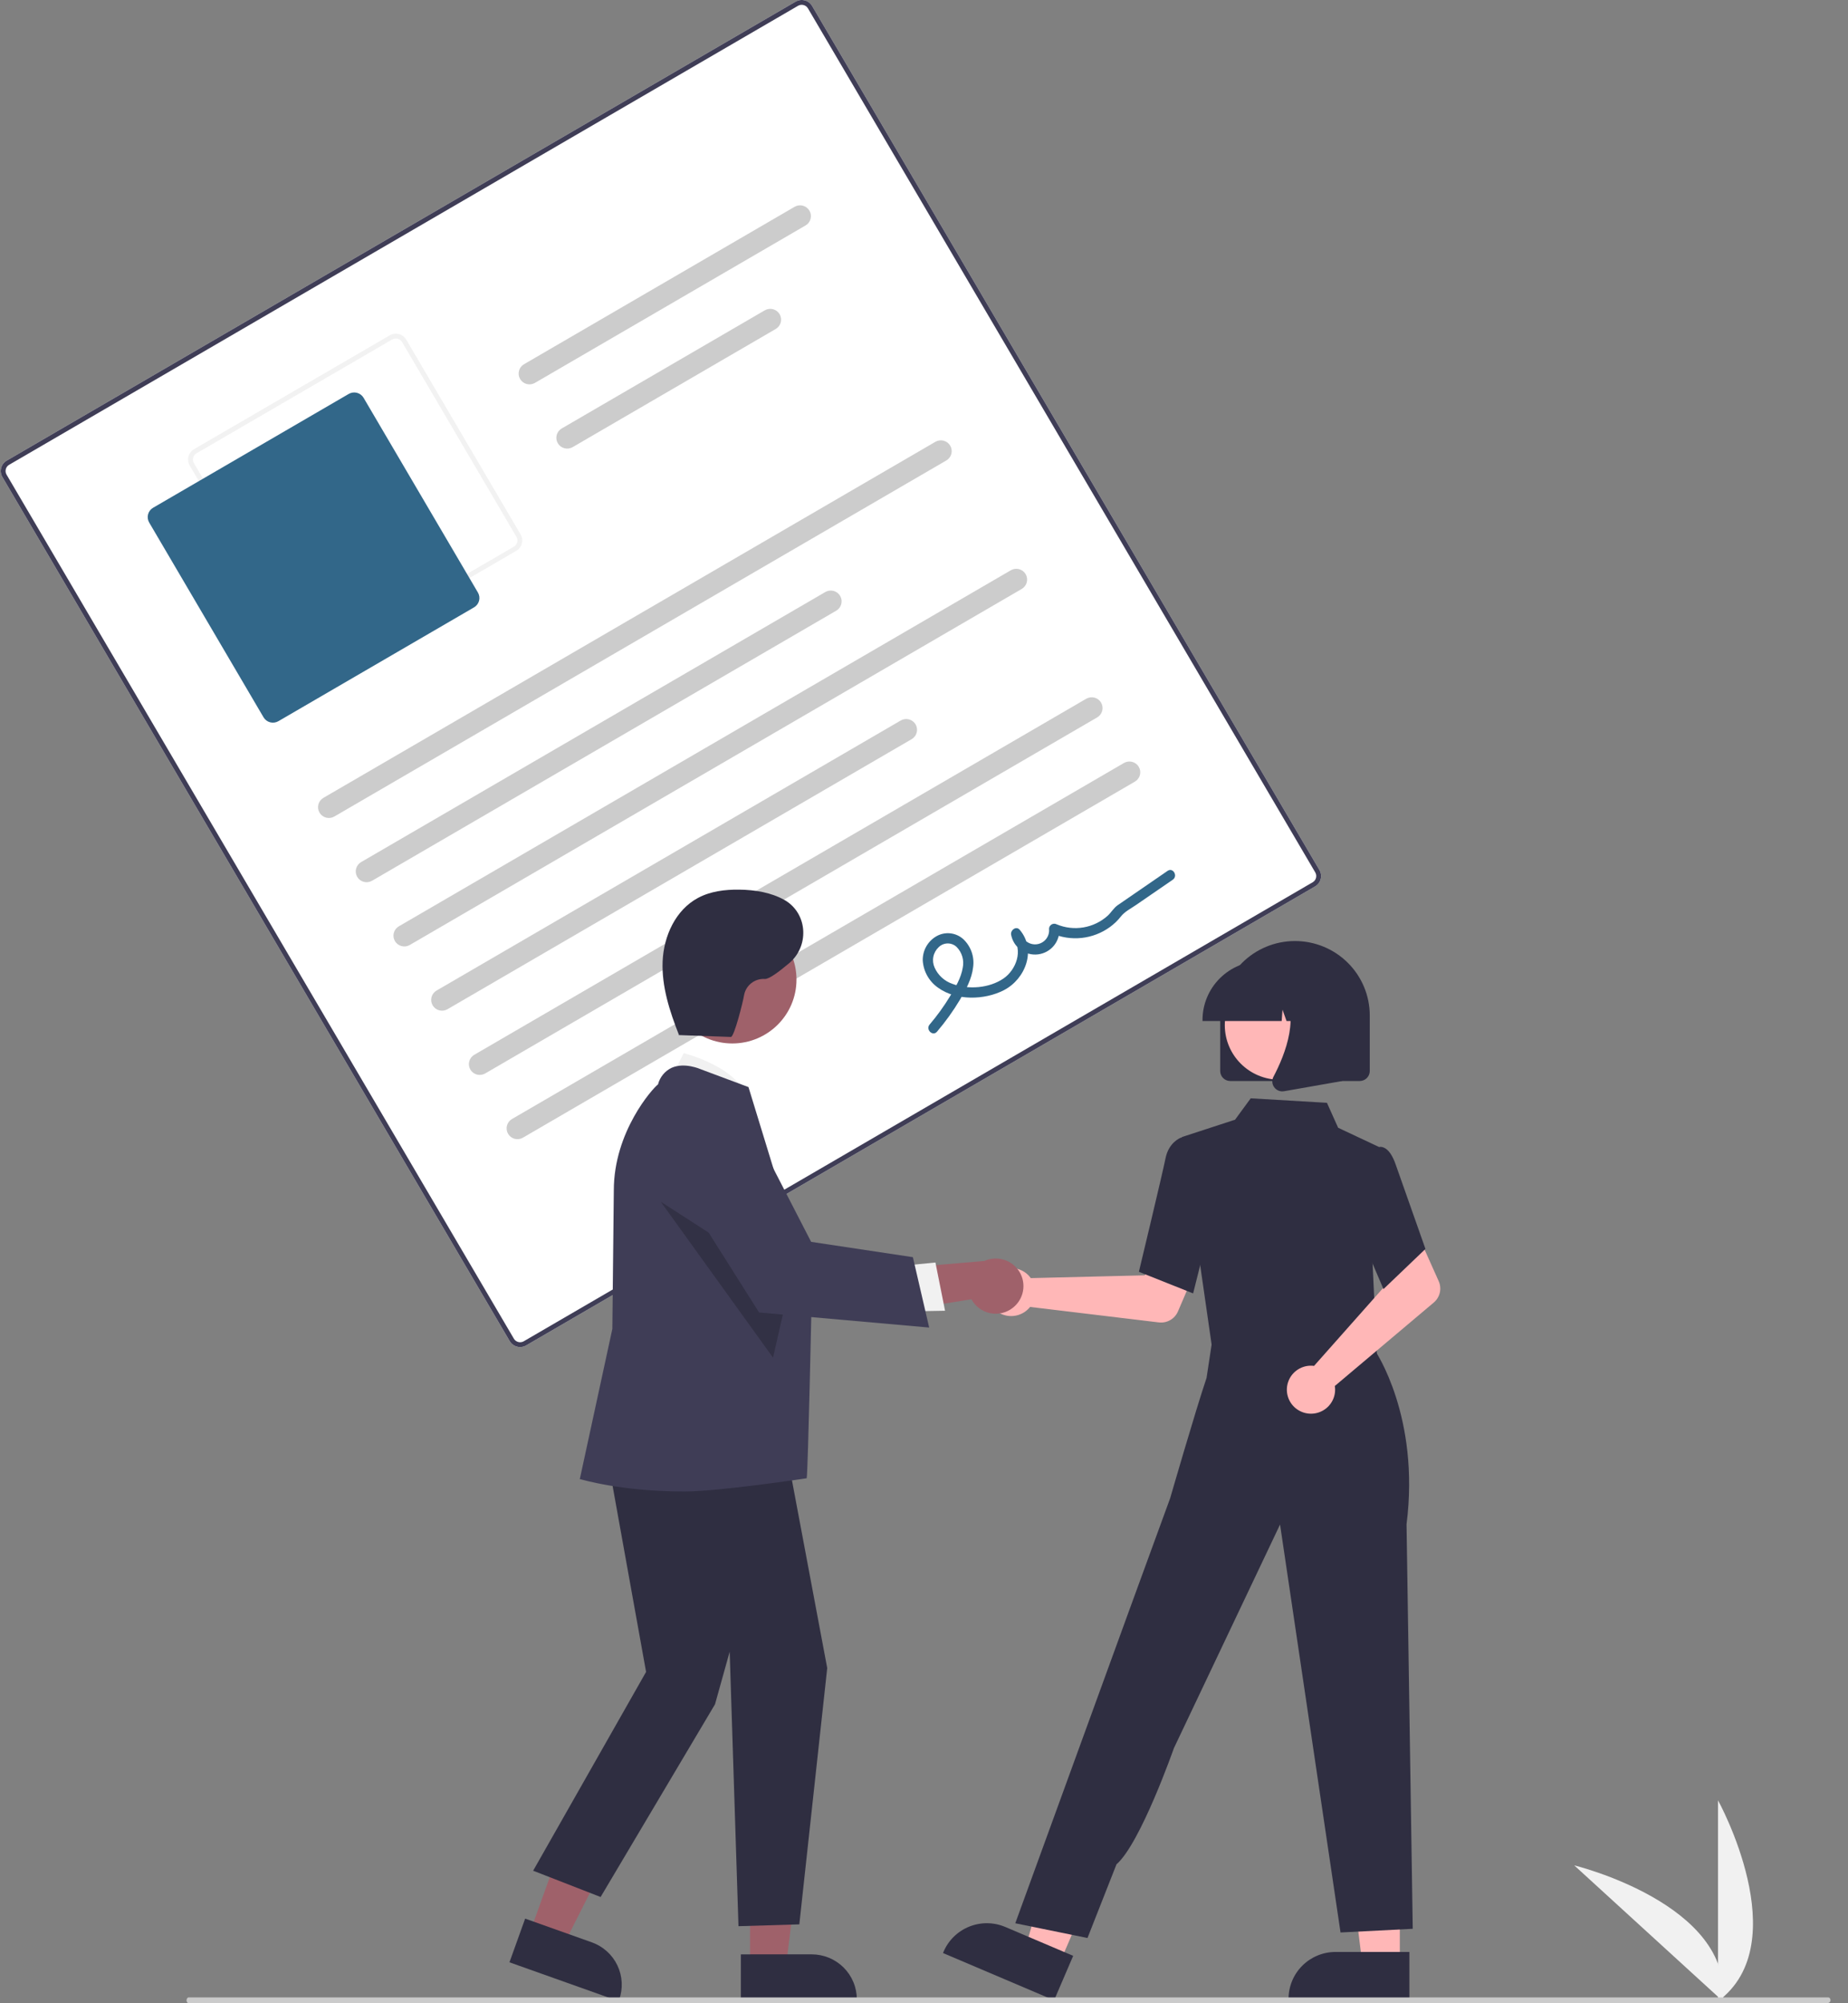 <svg width="300" height="325" viewBox="0 0 300 325" fill="none" xmlns="http://www.w3.org/2000/svg">
    <rect x="0" y="0" width="300" height="325" fill="#808080" stroke="none"/>
    <g clip-path="url(#clip0_183_1764)">
        <path d="M278.9 324.676V292.083C278.9 292.083 291.667 315.19 278.9 324.676Z" fill="#F1F1F1"/>
        <path d="M279.688 324.67L255.554 302.629C255.554 302.629 281.298 308.898 279.688 324.67Z" fill="#F1F1F1"/>
        <path d="M213.492 143.81L85.422 218.276C84.974 218.536 84.44 218.608 83.939 218.477C83.437 218.346 83.007 218.023 82.745 217.577L0.388 77.395C0.126 76.949 0.054 76.418 0.185 75.918C0.317 75.419 0.642 74.992 1.09 74.731L129.16 0.266C129.608 0.006 130.142 -0.067 130.644 0.064C131.146 0.195 131.575 0.519 131.837 0.964L214.195 141.147C214.456 141.593 214.529 142.124 214.397 142.623C214.265 143.122 213.94 143.549 213.492 143.81Z" fill="white"/>
        <path d="M213.492 143.81L85.422 218.276C84.974 218.536 84.44 218.608 83.939 218.477C83.437 218.346 83.007 218.023 82.745 217.577L0.388 77.395C0.126 76.949 0.054 76.418 0.185 75.918C0.317 75.419 0.642 74.992 1.09 74.731L129.16 0.266C129.608 0.006 130.142 -0.067 130.644 0.064C131.146 0.195 131.575 0.519 131.837 0.964L214.195 141.147C214.456 141.593 214.529 142.124 214.397 142.623C214.265 143.122 213.94 143.549 213.492 143.81ZM1.485 75.404C1.216 75.56 1.021 75.816 0.942 76.116C0.863 76.415 0.907 76.734 1.064 77.002L83.421 217.184C83.578 217.452 83.836 217.646 84.137 217.724C84.438 217.803 84.758 217.76 85.027 217.604L213.097 143.138C213.366 142.981 213.561 142.725 213.64 142.426C213.719 142.126 213.676 141.807 213.519 141.54L131.161 1.357C131.004 1.09 130.746 0.896 130.445 0.817C130.144 0.739 129.824 0.782 129.555 0.938L1.485 75.404Z" fill="#3F3D56"/>
        <path d="M83.809 89.364L52.044 107.833C51.596 108.093 51.063 108.165 50.561 108.034C50.059 107.903 49.63 107.58 49.367 107.134L30.802 75.534C30.541 75.089 30.468 74.558 30.6 74.058C30.732 73.559 31.057 73.132 31.505 72.871L63.269 54.402C63.717 54.142 64.251 54.07 64.752 54.201C65.254 54.332 65.683 54.655 65.946 55.101L84.511 86.701C84.772 87.147 84.845 87.677 84.713 88.177C84.582 88.676 84.256 89.103 83.809 89.364ZM31.9 73.544C31.631 73.7 31.436 73.956 31.357 74.256C31.278 74.555 31.322 74.874 31.478 75.141L50.043 106.742C50.201 107.009 50.458 107.203 50.759 107.281C51.06 107.36 51.381 107.317 51.65 107.161L83.414 88.692C83.682 88.535 83.877 88.279 83.957 87.979C84.035 87.68 83.992 87.361 83.835 87.094L65.27 55.494C65.113 55.226 64.855 55.032 64.554 54.954C64.253 54.875 63.933 54.919 63.664 55.075L31.9 73.544Z" fill="#F2F2F2"/>
        <path d="M76.957 98.535L45.192 117.004C44.789 117.238 44.309 117.303 43.857 117.185C43.405 117.067 43.019 116.776 42.783 116.375L24.218 84.775C23.983 84.374 23.917 83.896 24.036 83.447C24.154 82.997 24.447 82.613 24.85 82.378L56.614 63.909C57.017 63.675 57.498 63.61 57.949 63.728C58.401 63.846 58.787 64.137 59.023 64.538L77.588 96.138C77.823 96.539 77.889 97.017 77.771 97.466C77.652 97.916 77.359 98.3 76.957 98.535Z" fill="#326789"/>
        <path d="M153.625 74.703L54.277 132.468C53.874 132.702 53.394 132.768 52.942 132.65C52.49 132.532 52.104 132.24 51.868 131.839C51.632 131.438 51.566 130.96 51.685 130.51C51.803 130.061 52.096 129.677 52.5 129.442L151.847 71.677C152.047 71.561 152.267 71.485 152.497 71.454C152.726 71.423 152.959 71.437 153.183 71.495C153.406 71.553 153.616 71.655 153.801 71.794C153.985 71.933 154.14 72.107 154.256 72.306C154.373 72.504 154.449 72.724 154.481 72.952C154.512 73.18 154.498 73.412 154.44 73.634C154.381 73.857 154.279 74.066 154.139 74.249C153.999 74.433 153.824 74.587 153.625 74.703Z" fill="#CCCCCC"/>
        <path d="M135.755 99.074L60.4 142.889C60.2 143.005 59.979 143.081 59.75 143.112C59.521 143.143 59.288 143.129 59.064 143.071C58.612 142.953 58.226 142.662 57.99 142.26C57.755 141.859 57.689 141.381 57.807 140.932C57.926 140.482 58.219 140.098 58.622 139.863L133.977 96.049C134.177 95.932 134.398 95.857 134.627 95.825C134.856 95.794 135.089 95.808 135.313 95.866C135.537 95.925 135.747 96.026 135.931 96.165C136.115 96.305 136.27 96.478 136.387 96.677C136.503 96.876 136.58 97.095 136.611 97.323C136.643 97.551 136.628 97.783 136.57 98.006C136.511 98.228 136.409 98.437 136.269 98.621C136.129 98.804 135.955 98.958 135.755 99.074V99.074Z" fill="#CCCCCC"/>
        <path d="M130.772 36.576L86.842 62.118C86.439 62.353 85.959 62.418 85.507 62.3C85.055 62.182 84.669 61.891 84.433 61.489C84.197 61.088 84.132 60.61 84.25 60.161C84.368 59.711 84.662 59.327 85.065 59.093L128.994 33.55C129.397 33.316 129.878 33.25 130.33 33.368C130.553 33.426 130.763 33.528 130.948 33.667C131.132 33.806 131.287 33.98 131.403 34.179C131.52 34.378 131.596 34.597 131.628 34.825C131.659 35.053 131.645 35.285 131.586 35.508C131.528 35.73 131.426 35.939 131.286 36.122C131.146 36.306 130.971 36.46 130.772 36.576Z" fill="#CCCCCC"/>
        <path d="M125.931 53.372L92.965 72.539C92.765 72.656 92.545 72.731 92.315 72.763C92.086 72.794 91.853 72.78 91.629 72.722C91.406 72.663 91.196 72.561 91.011 72.422C90.827 72.283 90.672 72.109 90.556 71.911C90.439 71.712 90.363 71.493 90.331 71.265C90.3 71.037 90.314 70.805 90.373 70.582C90.431 70.36 90.533 70.151 90.673 69.967C90.813 69.784 90.988 69.63 91.188 69.514L124.153 50.346C124.557 50.112 125.037 50.046 125.489 50.164C125.941 50.282 126.327 50.574 126.563 50.975C126.798 51.376 126.864 51.854 126.746 52.303C126.627 52.753 126.334 53.137 125.931 53.372Z" fill="#CCCCCC"/>
        <path d="M165.869 95.545L66.522 153.31C66.119 153.545 65.638 153.61 65.187 153.492C64.735 153.374 64.349 153.083 64.113 152.682C63.877 152.28 63.811 151.802 63.93 151.353C64.048 150.903 64.341 150.519 64.745 150.285L164.092 92.52C164.495 92.285 164.976 92.22 165.427 92.338C165.879 92.456 166.266 92.747 166.501 93.148C166.737 93.549 166.803 94.028 166.684 94.477C166.566 94.927 166.273 95.311 165.869 95.545V95.545Z" fill="#CCCCCC"/>
        <path d="M148 119.917L72.645 163.732C72.445 163.848 72.224 163.923 71.995 163.955C71.766 163.986 71.533 163.972 71.309 163.914C71.085 163.855 70.875 163.754 70.691 163.615C70.507 163.475 70.352 163.302 70.235 163.103C70.119 162.904 70.042 162.685 70.011 162.457C69.98 162.229 69.994 161.997 70.052 161.774C70.111 161.552 70.213 161.343 70.353 161.16C70.493 160.976 70.668 160.822 70.867 160.706L146.222 116.891C146.422 116.775 146.643 116.699 146.872 116.668C147.101 116.637 147.334 116.651 147.558 116.709C147.782 116.767 147.992 116.869 148.176 117.008C148.36 117.147 148.515 117.321 148.632 117.52C148.749 117.718 148.825 117.938 148.856 118.166C148.888 118.394 148.874 118.626 148.815 118.848C148.756 119.071 148.654 119.28 148.514 119.463C148.374 119.646 148.2 119.801 148 119.917V119.917Z" fill="#CCCCCC"/>
        <path d="M178.115 116.388L78.767 174.153C78.568 174.269 78.347 174.345 78.118 174.376C77.888 174.407 77.655 174.393 77.432 174.335C77.208 174.276 76.998 174.175 76.814 174.036C76.629 173.897 76.475 173.723 76.358 173.524C76.241 173.325 76.165 173.106 76.133 172.878C76.102 172.65 76.116 172.418 76.175 172.195C76.234 171.973 76.336 171.764 76.475 171.581C76.615 171.397 76.79 171.243 76.99 171.127L176.337 113.362C176.537 113.246 176.757 113.17 176.987 113.139C177.216 113.108 177.449 113.122 177.673 113.18C177.896 113.238 178.106 113.34 178.291 113.479C178.475 113.618 178.63 113.792 178.746 113.991C178.863 114.189 178.939 114.409 178.971 114.637C179.002 114.865 178.988 115.097 178.929 115.319C178.871 115.542 178.769 115.751 178.629 115.934C178.489 116.118 178.314 116.272 178.115 116.388Z" fill="#CCCCCC"/>
        <path d="M184.237 126.809L84.89 184.574C84.69 184.69 84.469 184.766 84.24 184.797C84.011 184.828 83.778 184.815 83.554 184.756C83.331 184.698 83.121 184.596 82.936 184.457C82.752 184.318 82.597 184.144 82.48 183.945C82.364 183.747 82.287 183.527 82.256 183.299C82.225 183.071 82.239 182.839 82.297 182.617C82.356 182.394 82.458 182.185 82.598 182.002C82.738 181.819 82.913 181.665 83.112 181.548L182.46 123.784C182.659 123.667 182.88 123.592 183.109 123.56C183.338 123.529 183.571 123.543 183.795 123.601C184.019 123.66 184.229 123.761 184.413 123.901C184.597 124.04 184.752 124.214 184.869 124.412C184.986 124.611 185.062 124.83 185.093 125.058C185.125 125.286 185.111 125.518 185.052 125.741C184.993 125.963 184.891 126.172 184.751 126.356C184.612 126.539 184.437 126.693 184.237 126.809Z" fill="#CCCCCC"/>
        <path d="M152.11 167.378C153.49 165.761 154.733 164.032 155.824 162.21C156.803 160.566 157.764 158.808 157.98 156.88C158.09 156.059 158.004 155.224 157.729 154.442C157.453 153.66 156.996 152.954 156.395 152.381C155.814 151.848 155.077 151.513 154.292 151.424C153.506 151.335 152.713 151.498 152.026 151.887C151.332 152.284 150.758 152.86 150.365 153.555C149.973 154.25 149.776 155.037 149.797 155.834C149.853 156.711 150.108 157.564 150.542 158.33C150.976 159.096 151.579 159.754 152.304 160.255C155.24 162.372 159.826 162.261 162.956 160.651C166.482 158.837 168.303 154.09 165.533 150.841C164.957 150.165 163.999 150.92 164.143 151.649C164.326 152.634 164.88 153.512 165.692 154.104C166.504 154.696 167.512 154.957 168.511 154.835C169.51 154.712 170.424 154.214 171.067 153.443C171.709 152.673 172.032 151.687 171.968 150.687L170.723 151.411C172.25 152.084 173.927 152.345 175.587 152.168C177.247 151.99 178.831 151.382 180.179 150.402C180.846 149.92 181.442 149.347 181.949 148.701C182.558 147.91 183.582 147.399 184.411 146.829L190.385 142.723C191.264 142.119 190.428 140.679 189.542 141.288L184.132 145.007C183.23 145.627 182.323 146.239 181.427 146.867C180.786 147.315 180.392 148.04 179.809 148.572C178.706 149.56 177.343 150.215 175.879 150.461C174.416 150.707 172.912 150.535 171.543 149.963C171.416 149.895 171.273 149.861 171.128 149.863C170.983 149.866 170.842 149.905 170.717 149.978C170.592 150.051 170.488 150.154 170.414 150.278C170.341 150.402 170.301 150.543 170.298 150.687C170.364 151.284 170.19 151.882 169.815 152.351C169.44 152.821 168.893 153.124 168.295 153.195C167.696 153.265 167.093 153.098 166.618 152.728C166.143 152.359 165.833 151.818 165.757 151.222L164.367 152.031C166.154 154.127 164.964 157.342 162.906 158.748C160.604 160.321 157.202 160.594 154.608 159.616C153.971 159.398 153.387 159.052 152.891 158.599C152.395 158.147 151.998 157.597 151.725 156.985C151.472 156.432 151.4 155.814 151.519 155.218C151.637 154.622 151.941 154.078 152.387 153.663C152.773 153.283 153.293 153.068 153.836 153.062C154.379 153.056 154.903 153.261 155.298 153.632C155.727 154.068 156.043 154.603 156.216 155.189C156.389 155.775 156.414 156.395 156.29 156.993C156.022 158.657 155.097 160.192 154.237 161.614C153.254 163.234 152.143 164.774 150.914 166.217C150.225 167.029 151.414 168.197 152.11 167.378L152.11 167.378Z" fill="#326789"/>
        <path d="M166.938 206.882C167.082 207.03 167.214 207.188 167.333 207.356L185.832 206.906L187.991 202.982L194.368 205.449L191.226 212.764C190.972 213.355 190.532 213.848 189.973 214.169C189.413 214.49 188.764 214.622 188.123 214.545L167.222 212.033C166.729 212.654 166.057 213.111 165.297 213.343C164.536 213.575 163.723 213.571 162.965 213.332C162.206 213.093 161.539 212.63 161.052 212.005C160.565 211.379 160.28 210.621 160.237 209.831C160.193 209.041 160.393 208.256 160.808 207.582C161.224 206.907 161.836 206.374 162.563 206.054C163.291 205.734 164.099 205.642 164.88 205.79C165.662 205.938 166.379 206.319 166.938 206.882Z" fill="#FFB7B7"/>
        <path d="M227.245 318.653H221.162L218.268 295.312L227.246 295.312L227.245 318.653Z" fill="#FFB7B7"/>
        <path d="M228.796 324.519L209.182 324.518V324.272C209.182 322.257 209.986 320.326 211.418 318.902C212.85 317.477 214.791 316.677 216.816 316.677H216.817L228.796 316.678L228.796 324.519Z" fill="#2F2E41"/>
        <path d="M172.01 318.519L166.416 316.141L172.972 293.545L181.228 297.054L172.01 318.519Z" fill="#FFB7B7"/>
        <path d="M171.12 324.519L153.083 316.853L153.181 316.627C153.976 314.774 155.479 313.312 157.358 312.562C159.237 311.812 161.338 311.835 163.2 312.626L163.201 312.626L174.217 317.308L171.12 324.519Z" fill="#2F2E41"/>
        <path d="M197.678 211.939L197.238 219.03L210.096 220.399L223.549 221.831L219.589 211.063L197.678 211.939Z" fill="#FFB7B7"/>
        <path d="M196.833 219.121L191.838 184.48L200.496 181.657L203.038 178.188L215.413 178.916L217.229 182.964L223.828 186.066L222.814 204.801L223.553 220.473L196.833 219.121Z" fill="#2F2E41"/>
        <path d="M193.689 209.838L184.883 206.333L184.92 206.177C184.958 206.02 188.706 190.438 189.204 187.934C189.722 185.326 191.616 184.604 191.697 184.575L191.756 184.553L195.241 185.609L196.771 197.573L193.689 209.838Z" fill="#2F2E41"/>
        <path d="M176.541 314.416L164.818 312.024L183.554 260.592L189.966 243.05C189.966 243.05 194.033 228.984 195.871 223.541L196.98 216.237L223.23 219.128C223.23 219.128 230.562 229.84 228.334 247.299L229.342 312.921L217.619 313.519L207.8 247.336L190.567 283.617C190.567 283.617 185.136 299.1 181.25 302.456L176.541 314.416Z" fill="#2F2E41"/>
        <path d="M212.703 221.564C212.909 221.559 213.116 221.57 213.32 221.598L225.567 207.796L224.142 203.554L230.296 200.578L233.552 207.844C233.815 208.431 233.879 209.087 233.736 209.713C233.592 210.34 233.248 210.903 232.755 211.319L216.692 224.859C216.815 225.64 216.695 226.441 216.349 227.153C216.003 227.866 215.447 228.457 214.756 228.847C214.064 229.238 213.269 229.41 212.477 229.34C211.684 229.27 210.932 228.962 210.32 228.457C209.708 227.951 209.265 227.273 209.051 226.511C208.836 225.749 208.859 224.94 209.118 224.192C209.377 223.443 209.858 222.791 210.499 222.322C211.139 221.852 211.908 221.588 212.703 221.564Z" fill="#FFB7B7"/>
        <path d="M224.589 209.139L219.48 197.185L221.473 188.858L223.62 186.16C223.777 186.093 223.946 186.059 224.117 186.061C224.288 186.062 224.457 186.099 224.613 186.169C225.405 186.486 226.079 187.457 226.617 189.057L231.405 202.623L224.589 209.139Z" fill="#2F2E41"/>
        <path d="M198.085 173.758V164.746C198.085 161.543 199.364 158.471 201.641 156.206C203.917 153.941 207.005 152.669 210.224 152.669C213.444 152.669 216.532 153.941 218.808 156.206C221.085 158.471 222.364 161.543 222.364 164.746V173.758C222.363 174.188 222.191 174.6 221.886 174.905C221.58 175.209 221.165 175.38 220.733 175.38H199.716C199.283 175.38 198.869 175.209 198.563 174.905C198.257 174.6 198.085 174.188 198.085 173.758Z" fill="#2F2E41"/>
        <path d="M207.73 175.17C212.645 175.17 216.63 171.206 216.63 166.316C216.63 161.426 212.645 157.462 207.73 157.462C202.814 157.462 198.83 161.426 198.83 166.316C198.83 171.206 202.814 175.17 207.73 175.17Z" fill="#FFB7B7"/>
        <path d="M195.213 165.467C195.216 162.934 196.229 160.506 198.029 158.715C199.829 156.924 202.27 155.916 204.816 155.914H206.628C209.174 155.916 211.615 156.924 213.415 158.715C215.215 160.506 216.228 162.934 216.231 165.467V165.647H212.402L211.096 162.009L210.835 165.647H208.856L208.197 163.811L208.065 165.647H195.213L195.213 165.467Z" fill="#2F2E41"/>
        <path d="M206.854 176.394C206.674 176.152 206.567 175.864 206.544 175.564C206.522 175.263 206.585 174.963 206.726 174.697C208.646 171.064 211.335 164.351 207.766 160.21L207.51 159.913H217.869V175.385L208.459 177.037C208.363 177.054 208.267 177.063 208.17 177.063C207.913 177.063 207.66 177.002 207.431 176.886C207.202 176.769 207.005 176.601 206.854 176.394Z" fill="#2F2E41"/>
        <path d="M86.012 313.555L91.509 315.509L101.703 295.345L93.589 292.46L86.012 313.555Z" fill="#9F616A"/>
        <path d="M82.705 318.358L85.251 311.271L96.077 315.12C97.906 315.772 99.399 317.119 100.23 318.866C101.062 320.613 101.162 322.616 100.511 324.437L100.431 324.66L82.705 318.358Z" fill="#2F2E41"/>
        <path d="M121.759 318.964L127.597 318.963L130.375 296.563L121.758 296.563L121.759 318.964Z" fill="#9F616A"/>
        <path d="M120.27 317.068L131.767 317.067H131.767C132.729 317.067 133.682 317.256 134.571 317.622C135.46 317.988 136.268 318.525 136.948 319.202C137.628 319.879 138.168 320.682 138.536 321.567C138.905 322.451 139.094 323.399 139.094 324.356V324.593L120.27 324.594L120.27 317.068Z" fill="#2F2E41"/>
        <path d="M108.455 175.849L110.993 170.858C110.993 170.858 120.452 173.216 121.311 178.669L108.455 175.849Z" fill="#F1F1F1"/>
        <path d="M97.979 232.915L104.883 271.245L86.55 303.499L97.502 307.763L116.073 276.497L118.454 267.97L119.883 312.5L129.76 312.202L134.289 270.622L127.025 231.968L97.979 232.915Z" fill="#2F2E41"/>
        <path d="M111.085 241.977C100.942 241.977 94.502 240.047 94.358 240.016L94.124 239.967L99.407 215.598L99.645 193.121C99.645 183.596 105.947 176.573 106.821 175.925C106.969 175.347 107.241 174.808 107.619 174.345C107.998 173.882 108.473 173.507 109.012 173.246C111.114 172.298 113.683 173.436 113.791 173.485L121.501 176.361L121.537 176.467C121.63 176.74 131.785 209.904 131.785 209.904C131.785 209.904 131.17 238.881 130.956 239.83C130.956 239.83 116.721 241.977 111.085 241.977Z" fill="#3F3D56"/>
        <path d="M118.879 169.287C124.634 169.287 129.299 164.646 129.299 158.921C129.299 153.195 124.634 148.554 118.879 148.554C113.124 148.554 108.459 153.195 108.459 158.921C108.459 164.646 113.124 169.287 118.879 169.287Z" fill="#9F616A"/>
        <path opacity="0.2" d="M107.261 194.959L125.491 220.263L128.183 208.446L107.261 194.959Z" fill="black"/>
        <path d="M164.415 212.176C163.903 212.579 163.307 212.866 162.671 213.016C162.035 213.166 161.374 213.175 160.733 213.043C160.093 212.911 159.49 212.641 158.966 212.252C158.442 211.863 158.011 211.364 157.701 210.791L142.01 213.29L145.41 205.803L159.789 204.578C160.791 204.125 161.925 204.054 162.977 204.377C164.028 204.7 164.924 205.396 165.494 206.333C166.065 207.269 166.27 208.381 166.071 209.458C165.872 210.535 165.283 211.502 164.415 212.176H164.415Z" fill="#9F616A"/>
        <path d="M146.218 205.377L151.856 204.827L153.418 212.651L146.324 212.776L146.218 205.377Z" fill="#F1F1F1"/>
        <path d="M150.84 215.377L123.227 212.931L109.284 190.872L109.242 190.677C108.846 188.875 109.123 186.992 110.021 185.378C110.919 183.764 112.377 182.531 114.122 181.908C115.867 181.286 117.781 181.316 119.505 181.994C121.229 182.672 122.647 183.951 123.492 185.592L131.677 201.475L148.195 203.959L150.84 215.377Z" fill="#3F3D56"/>
        <path d="M110.003 167.921L118.652 168.23C119.179 168.249 120.61 162.588 120.798 161.414C120.946 160.65 121.368 159.965 121.987 159.488C122.605 159.011 123.377 158.774 124.158 158.822C124.805 158.883 126.438 157.679 128.122 156.255C131.321 153.549 131.154 148.469 127.641 146.183C127.545 146.121 127.451 146.064 127.358 146.012C125.142 144.778 122.549 144.364 120.009 144.332C117.707 144.303 115.339 144.592 113.311 145.676C109.675 147.619 107.739 151.867 107.569 155.97C107.399 160.073 108.722 164.085 110.222 167.911" fill="#2F2E41"/>
        <path d="M296.661 325H30.642C30.547 325 30.456 324.95 30.389 324.861C30.322 324.772 30.284 324.652 30.284 324.526C30.284 324.401 30.322 324.28 30.389 324.191C30.456 324.102 30.547 324.052 30.642 324.052H296.803C296.898 324.052 296.989 324.102 297.056 324.191C297.123 324.28 297.161 324.401 297.161 324.526C297.161 324.788 296.858 325 296.661 325Z" fill="#CBCBCB"/>
    </g>
    <defs>
        <clipPath id="clip0_183_1764">
            <rect width="300" height="325" fill="white"/>
        </clipPath>
    </defs>
</svg>
